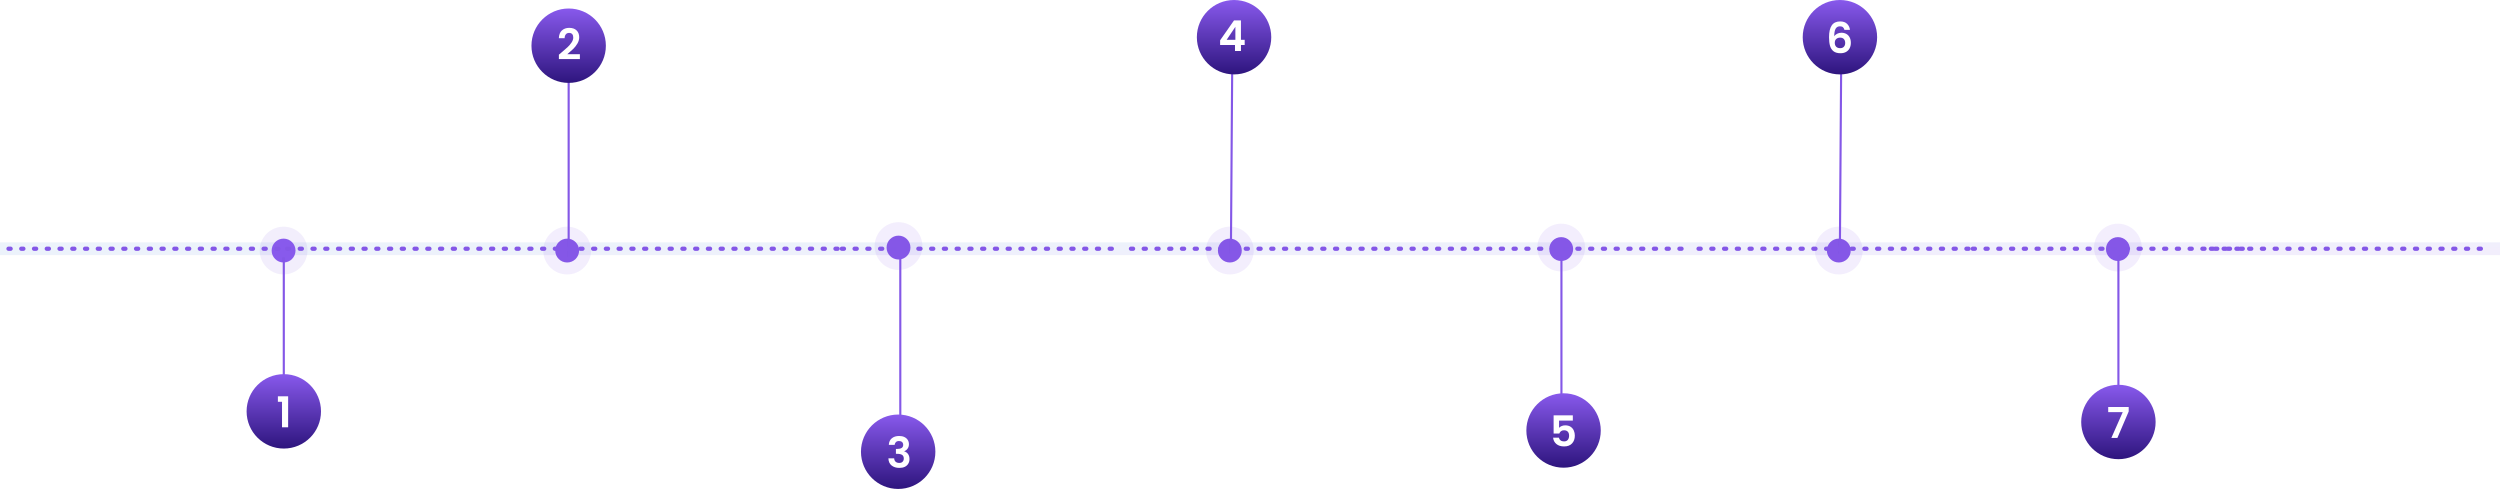 <svg width="1176" height="230" viewBox="0 0 1176 230" fill="none" xmlns="http://www.w3.org/2000/svg">
<rect opacity="0.1" y="114" width="1176" height="6" fill="url(#paint0_linear_348_965)"/>
<g filter="url(#filter0_d_348_965)">
<circle cx="133.397" cy="117.862" r="11.233" fill="#7F52E1" fill-opacity="0.1"/>
<circle cx="133.396" cy="117.862" r="5.617" fill="#885AEC"/>
</g>
<line x1="133.5" y1="121" x2="133.5" y2="203" stroke="url(#paint1_linear_348_965)"/>
<circle cx="266.794" cy="117.862" r="11.233" fill="#8557E7" fill-opacity="0.1"/>
<circle cx="266.794" cy="117.862" r="5.617" fill="#8557E7"/>
<line x1="267.5" y1="18" x2="267.5" y2="121" stroke="url(#paint2_linear_348_965)"/>
<circle cx="422.658" cy="115.756" r="11.233" fill="#8557E7" fill-opacity="0.1"/>
<circle cx="422.658" cy="116.458" r="5.617" fill="#8557E7"/>
<line x1="423.5" y1="121" x2="423.5" y2="222" stroke="url(#paint3_linear_348_965)"/>
<circle cx="578.522" cy="117.862" r="11.233" fill="#8557E7" fill-opacity="0.1"/>
<circle cx="578.521" cy="117.862" r="5.617" fill="#8557E7"/>
<line y1="-0.5" x2="101.255" y2="-0.5" transform="matrix(-0.007 1 -1 -0.002 579.224 18)" stroke="url(#paint4_linear_348_965)"/>
<circle cx="734.386" cy="116.458" r="11.233" fill="#8557E7" fill-opacity="0.1"/>
<circle cx="734.386" cy="117.16" r="5.617" fill="#8557E7"/>
<line x1="734.5" y1="193" x2="734.5" y2="120" stroke="url(#paint5_linear_348_965)"/>
<circle cx="996.265" cy="116.458" r="11.233" fill="#8557E7" fill-opacity="0.1"/>
<circle cx="996.265" cy="117.16" r="5.617" fill="#8557E7"/>
<line x1="996.5" y1="195" x2="996.5" y2="120" stroke="url(#paint6_linear_348_965)"/>
<circle cx="864.975" cy="117.862" r="11.233" fill="#8557E7" fill-opacity="0.1"/>
<circle cx="864.974" cy="117.862" r="5.617" fill="#8557E7"/>
<line y1="-0.5" x2="101.255" y2="-0.5" transform="matrix(-0.007 1 -1 -0.002 865.676 18)" stroke="url(#paint7_linear_348_965)"/>
<line x1="4" y1="117" x2="135" y2="117" stroke="#8457E7" stroke-width="2" stroke-linecap="round" stroke-dasharray="1 5"/>
<line x1="135" y1="117" x2="266" y2="117" stroke="#8457E7" stroke-width="2" stroke-linecap="round" stroke-dasharray="1 5"/>
<line x1="267" y1="117" x2="398" y2="117" stroke="#8457E7" stroke-width="2" stroke-linecap="round" stroke-dasharray="1 5"/>
<line x1="396" y1="117" x2="527" y2="117" stroke="#8457E7" stroke-width="2" stroke-linecap="round" stroke-dasharray="1 5"/>
<line x1="532" y1="117" x2="663" y2="117" stroke="#8457E7" stroke-width="2" stroke-linecap="round" stroke-dasharray="1 5"/>
<line x1="664" y1="117" x2="795" y2="117" stroke="#8457E7" stroke-width="2" stroke-linecap="round" stroke-dasharray="1 5"/>
<line x1="799" y1="117" x2="930" y2="117" stroke="#8457E7" stroke-width="2" stroke-linecap="round" stroke-dasharray="1 5"/>
<line x1="928" y1="117" x2="1059" y2="117" stroke="#8457E7" stroke-width="2" stroke-linecap="round" stroke-dasharray="1 5"/>
<line x1="1040" y1="117" x2="1171" y2="117" stroke="#8457E7" stroke-width="2" stroke-linecap="round" stroke-dasharray="1 5"/>
<circle cx="133.5" cy="193.5" r="17.5" fill="url(#paint8_linear_348_965)"/>
<path d="M130.72 189V186.42H135.54V201H132.66V189H130.72Z" fill="white"/>
<circle cx="267.5" cy="21.5" r="17.5" fill="url(#paint9_linear_348_965)"/>
<path d="M263.94 24.84C265.22 23.773 266.24 22.887 267 22.18C267.76 21.46 268.393 20.713 268.9 19.94C269.407 19.167 269.66 18.407 269.66 17.66C269.66 16.98 269.5 16.447 269.18 16.06C268.86 15.673 268.367 15.48 267.7 15.48C267.033 15.48 266.52 15.707 266.16 16.16C265.8 16.6 265.613 17.207 265.6 17.98H262.88C262.933 16.38 263.407 15.167 264.3 14.34C265.207 13.513 266.353 13.1 267.74 13.1C269.26 13.1 270.427 13.507 271.24 14.32C272.053 15.12 272.46 16.18 272.46 17.5C272.46 18.54 272.18 19.533 271.62 20.48C271.06 21.427 270.42 22.253 269.7 22.96C268.98 23.653 268.04 24.493 266.88 25.48H272.78V27.8H262.9V25.72L263.94 24.84Z" fill="white"/>
<circle cx="422.5" cy="212.5" r="17.5" fill="url(#paint10_linear_348_965)"/>
<path d="M418.1 209.26C418.167 207.927 418.633 206.9 419.5 206.18C420.38 205.447 421.533 205.08 422.96 205.08C423.933 205.08 424.767 205.253 425.46 205.6C426.153 205.933 426.673 206.393 427.02 206.98C427.38 207.553 427.56 208.207 427.56 208.94C427.56 209.78 427.34 210.493 426.9 211.08C426.473 211.653 425.96 212.04 425.36 212.24V212.32C426.133 212.56 426.733 212.987 427.16 213.6C427.6 214.213 427.82 215 427.82 215.96C427.82 216.76 427.633 217.473 427.26 218.1C426.9 218.727 426.36 219.22 425.64 219.58C424.933 219.927 424.08 220.1 423.08 220.1C421.573 220.1 420.347 219.72 419.4 218.96C418.453 218.2 417.953 217.08 417.9 215.6H420.62C420.647 216.253 420.867 216.78 421.28 217.18C421.707 217.567 422.287 217.76 423.02 217.76C423.7 217.76 424.22 217.573 424.58 217.2C424.953 216.813 425.14 216.32 425.14 215.72C425.14 214.92 424.887 214.347 424.38 214C423.873 213.653 423.087 213.48 422.02 213.48H421.44V211.18H422.02C423.913 211.18 424.86 210.547 424.86 209.28C424.86 208.707 424.687 208.26 424.34 207.94C424.007 207.62 423.52 207.46 422.88 207.46C422.253 207.46 421.767 207.633 421.42 207.98C421.087 208.313 420.893 208.74 420.84 209.26H418.1Z" fill="white"/>
<circle cx="735.5" cy="202.5" r="17.5" fill="url(#paint11_linear_348_965)"/>
<path d="M739.86 197.84H733.38V201.26C733.66 200.913 734.06 200.633 734.58 200.42C735.1 200.193 735.653 200.08 736.24 200.08C737.307 200.08 738.18 200.313 738.86 200.78C739.54 201.247 740.033 201.847 740.34 202.58C740.647 203.3 740.8 204.073 740.8 204.9C740.8 206.433 740.36 207.667 739.48 208.6C738.613 209.533 737.373 210 735.76 210C734.24 210 733.027 209.62 732.12 208.86C731.213 208.1 730.7 207.107 730.58 205.88H733.3C733.42 206.413 733.687 206.84 734.1 207.16C734.527 207.48 735.067 207.64 735.72 207.64C736.507 207.64 737.1 207.393 737.5 206.9C737.9 206.407 738.1 205.753 738.1 204.94C738.1 204.113 737.893 203.487 737.48 203.06C737.08 202.62 736.487 202.4 735.7 202.4C735.14 202.4 734.673 202.54 734.3 202.82C733.927 203.1 733.66 203.473 733.5 203.94H730.82V195.38H739.86V197.84Z" fill="white"/>
<circle cx="996.5" cy="198.5" r="17.5" fill="url(#paint12_linear_348_965)"/>
<path d="M1001.34 193.54L996.02 206H993.18L998.54 193.86H991.7V191.46H1001.34V193.54Z" fill="white"/>
<circle cx="865.5" cy="17.5" r="17.5" fill="url(#paint13_linear_348_965)"/>
<path d="M867.62 14.06C867.487 13.5 867.253 13.08 866.92 12.8C866.6 12.52 866.133 12.38 865.52 12.38C864.6 12.38 863.92 12.753 863.48 13.5C863.053 14.233 862.833 15.433 862.82 17.1C863.14 16.567 863.607 16.153 864.22 15.86C864.833 15.553 865.5 15.4 866.22 15.4C867.087 15.4 867.853 15.587 868.52 15.96C869.187 16.333 869.707 16.88 870.08 17.6C870.453 18.307 870.64 19.16 870.64 20.16C870.64 21.107 870.447 21.953 870.06 22.7C869.687 23.433 869.133 24.007 868.4 24.42C867.667 24.833 866.793 25.04 865.78 25.04C864.393 25.04 863.3 24.733 862.5 24.12C861.713 23.507 861.16 22.653 860.84 21.56C860.533 20.453 860.38 19.093 860.38 17.48C860.38 15.04 860.8 13.2 861.64 11.96C862.48 10.707 863.807 10.08 865.62 10.08C867.02 10.08 868.107 10.46 868.88 11.22C869.653 11.98 870.1 12.927 870.22 14.06H867.62ZM865.58 17.7C864.873 17.7 864.28 17.907 863.8 18.32C863.32 18.733 863.08 19.333 863.08 20.12C863.08 20.907 863.3 21.527 863.74 21.98C864.193 22.433 864.827 22.66 865.64 22.66C866.36 22.66 866.927 22.44 867.34 22C867.767 21.56 867.98 20.967 867.98 20.22C867.98 19.447 867.773 18.833 867.36 18.38C866.96 17.927 866.367 17.7 865.58 17.7Z" fill="white"/>
<circle cx="580.5" cy="17.5" r="17.5" fill="url(#paint14_linear_348_965)"/>
<path d="M573.94 21.16V18.96L580.48 9.6H583.74V18.72H585.5V21.16H583.74V24H580.94V21.16H573.94ZM581.12 12.6L577.02 18.72H581.12V12.6Z" fill="white"/>
<defs>
<filter id="filter0_d_348_965" x="110.163" y="94.629" width="46.467" height="46.467" filterUnits="userSpaceOnUse" color-interpolation-filters="sRGB">
<feFlood flood-opacity="0" result="BackgroundImageFix"/>
<feColorMatrix in="SourceAlpha" type="matrix" values="0 0 0 0 0 0 0 0 0 0 0 0 0 0 0 0 0 0 127 0" result="hardAlpha"/>
<feOffset/>
<feGaussianBlur stdDeviation="6"/>
<feComposite in2="hardAlpha" operator="out"/>
<feColorMatrix type="matrix" values="0 0 0 0 0.502 0 0 0 0 0.325 0 0 0 0 0.882 0 0 0 1 0"/>
<feBlend mode="normal" in2="BackgroundImageFix" result="effect1_dropShadow_348_965"/>
<feBlend mode="normal" in="SourceGraphic" in2="effect1_dropShadow_348_965" result="shape"/>
</filter>
<linearGradient id="paint0_linear_348_965" x1="1315.24" y1="116.735" x2="1315.09" y2="103.37" gradientUnits="userSpaceOnUse">
<stop stop-color="#8557E7"/>
<stop offset="1" stop-color="#4388DD"/>
</linearGradient>
<linearGradient id="paint1_linear_348_965" x1="133" y1="162" x2="132" y2="162" gradientUnits="userSpaceOnUse">
<stop stop-color="#8457E7"/>
<stop offset="1" stop-color="#331985"/>
</linearGradient>
<linearGradient id="paint2_linear_348_965" x1="267" y1="69.5" x2="266" y2="69.5" gradientUnits="userSpaceOnUse">
<stop stop-color="#8457E7"/>
<stop offset="1" stop-color="#331985"/>
</linearGradient>
<linearGradient id="paint3_linear_348_965" x1="423" y1="171.5" x2="422" y2="171.5" gradientUnits="userSpaceOnUse">
<stop stop-color="#8457E7"/>
<stop offset="1" stop-color="#331985"/>
</linearGradient>
<linearGradient id="paint4_linear_348_965" x1="50.628" y1="0" x2="50.628" y2="1" gradientUnits="userSpaceOnUse">
<stop stop-color="#8457E7"/>
<stop offset="1" stop-color="#331985"/>
</linearGradient>
<linearGradient id="paint5_linear_348_965" x1="735" y1="156.5" x2="736" y2="156.5" gradientUnits="userSpaceOnUse">
<stop stop-color="#8457E7"/>
<stop offset="1" stop-color="#331985"/>
</linearGradient>
<linearGradient id="paint6_linear_348_965" x1="997" y1="157.5" x2="998" y2="157.5" gradientUnits="userSpaceOnUse">
<stop stop-color="#8457E7"/>
<stop offset="1" stop-color="#331985"/>
</linearGradient>
<linearGradient id="paint7_linear_348_965" x1="50.628" y1="0" x2="50.628" y2="1" gradientUnits="userSpaceOnUse">
<stop stop-color="#8457E7"/>
<stop offset="1" stop-color="#331985"/>
</linearGradient>
<linearGradient id="paint8_linear_348_965" x1="133.5" y1="176" x2="133.5" y2="211" gradientUnits="userSpaceOnUse">
<stop stop-color="#8859EC"/>
<stop offset="1" stop-color="#2E157E"/>
</linearGradient>
<linearGradient id="paint9_linear_348_965" x1="267.5" y1="4" x2="267.5" y2="39" gradientUnits="userSpaceOnUse">
<stop stop-color="#8859EC"/>
<stop offset="1" stop-color="#2E157E"/>
</linearGradient>
<linearGradient id="paint10_linear_348_965" x1="422.5" y1="195" x2="422.5" y2="230" gradientUnits="userSpaceOnUse">
<stop stop-color="#8859EC"/>
<stop offset="1" stop-color="#2E157E"/>
</linearGradient>
<linearGradient id="paint11_linear_348_965" x1="735.5" y1="185" x2="735.5" y2="220" gradientUnits="userSpaceOnUse">
<stop stop-color="#8859EC"/>
<stop offset="1" stop-color="#2E157E"/>
</linearGradient>
<linearGradient id="paint12_linear_348_965" x1="996.5" y1="181" x2="996.5" y2="216" gradientUnits="userSpaceOnUse">
<stop stop-color="#8859EC"/>
<stop offset="1" stop-color="#2E157E"/>
</linearGradient>
<linearGradient id="paint13_linear_348_965" x1="865.5" y1="0" x2="865.5" y2="35" gradientUnits="userSpaceOnUse">
<stop stop-color="#8859EC"/>
<stop offset="1" stop-color="#2E157E"/>
</linearGradient>
<linearGradient id="paint14_linear_348_965" x1="580.5" y1="0" x2="580.5" y2="35" gradientUnits="userSpaceOnUse">
<stop stop-color="#8859EC"/>
<stop offset="1" stop-color="#2E157E"/>
</linearGradient>
</defs>
</svg>
